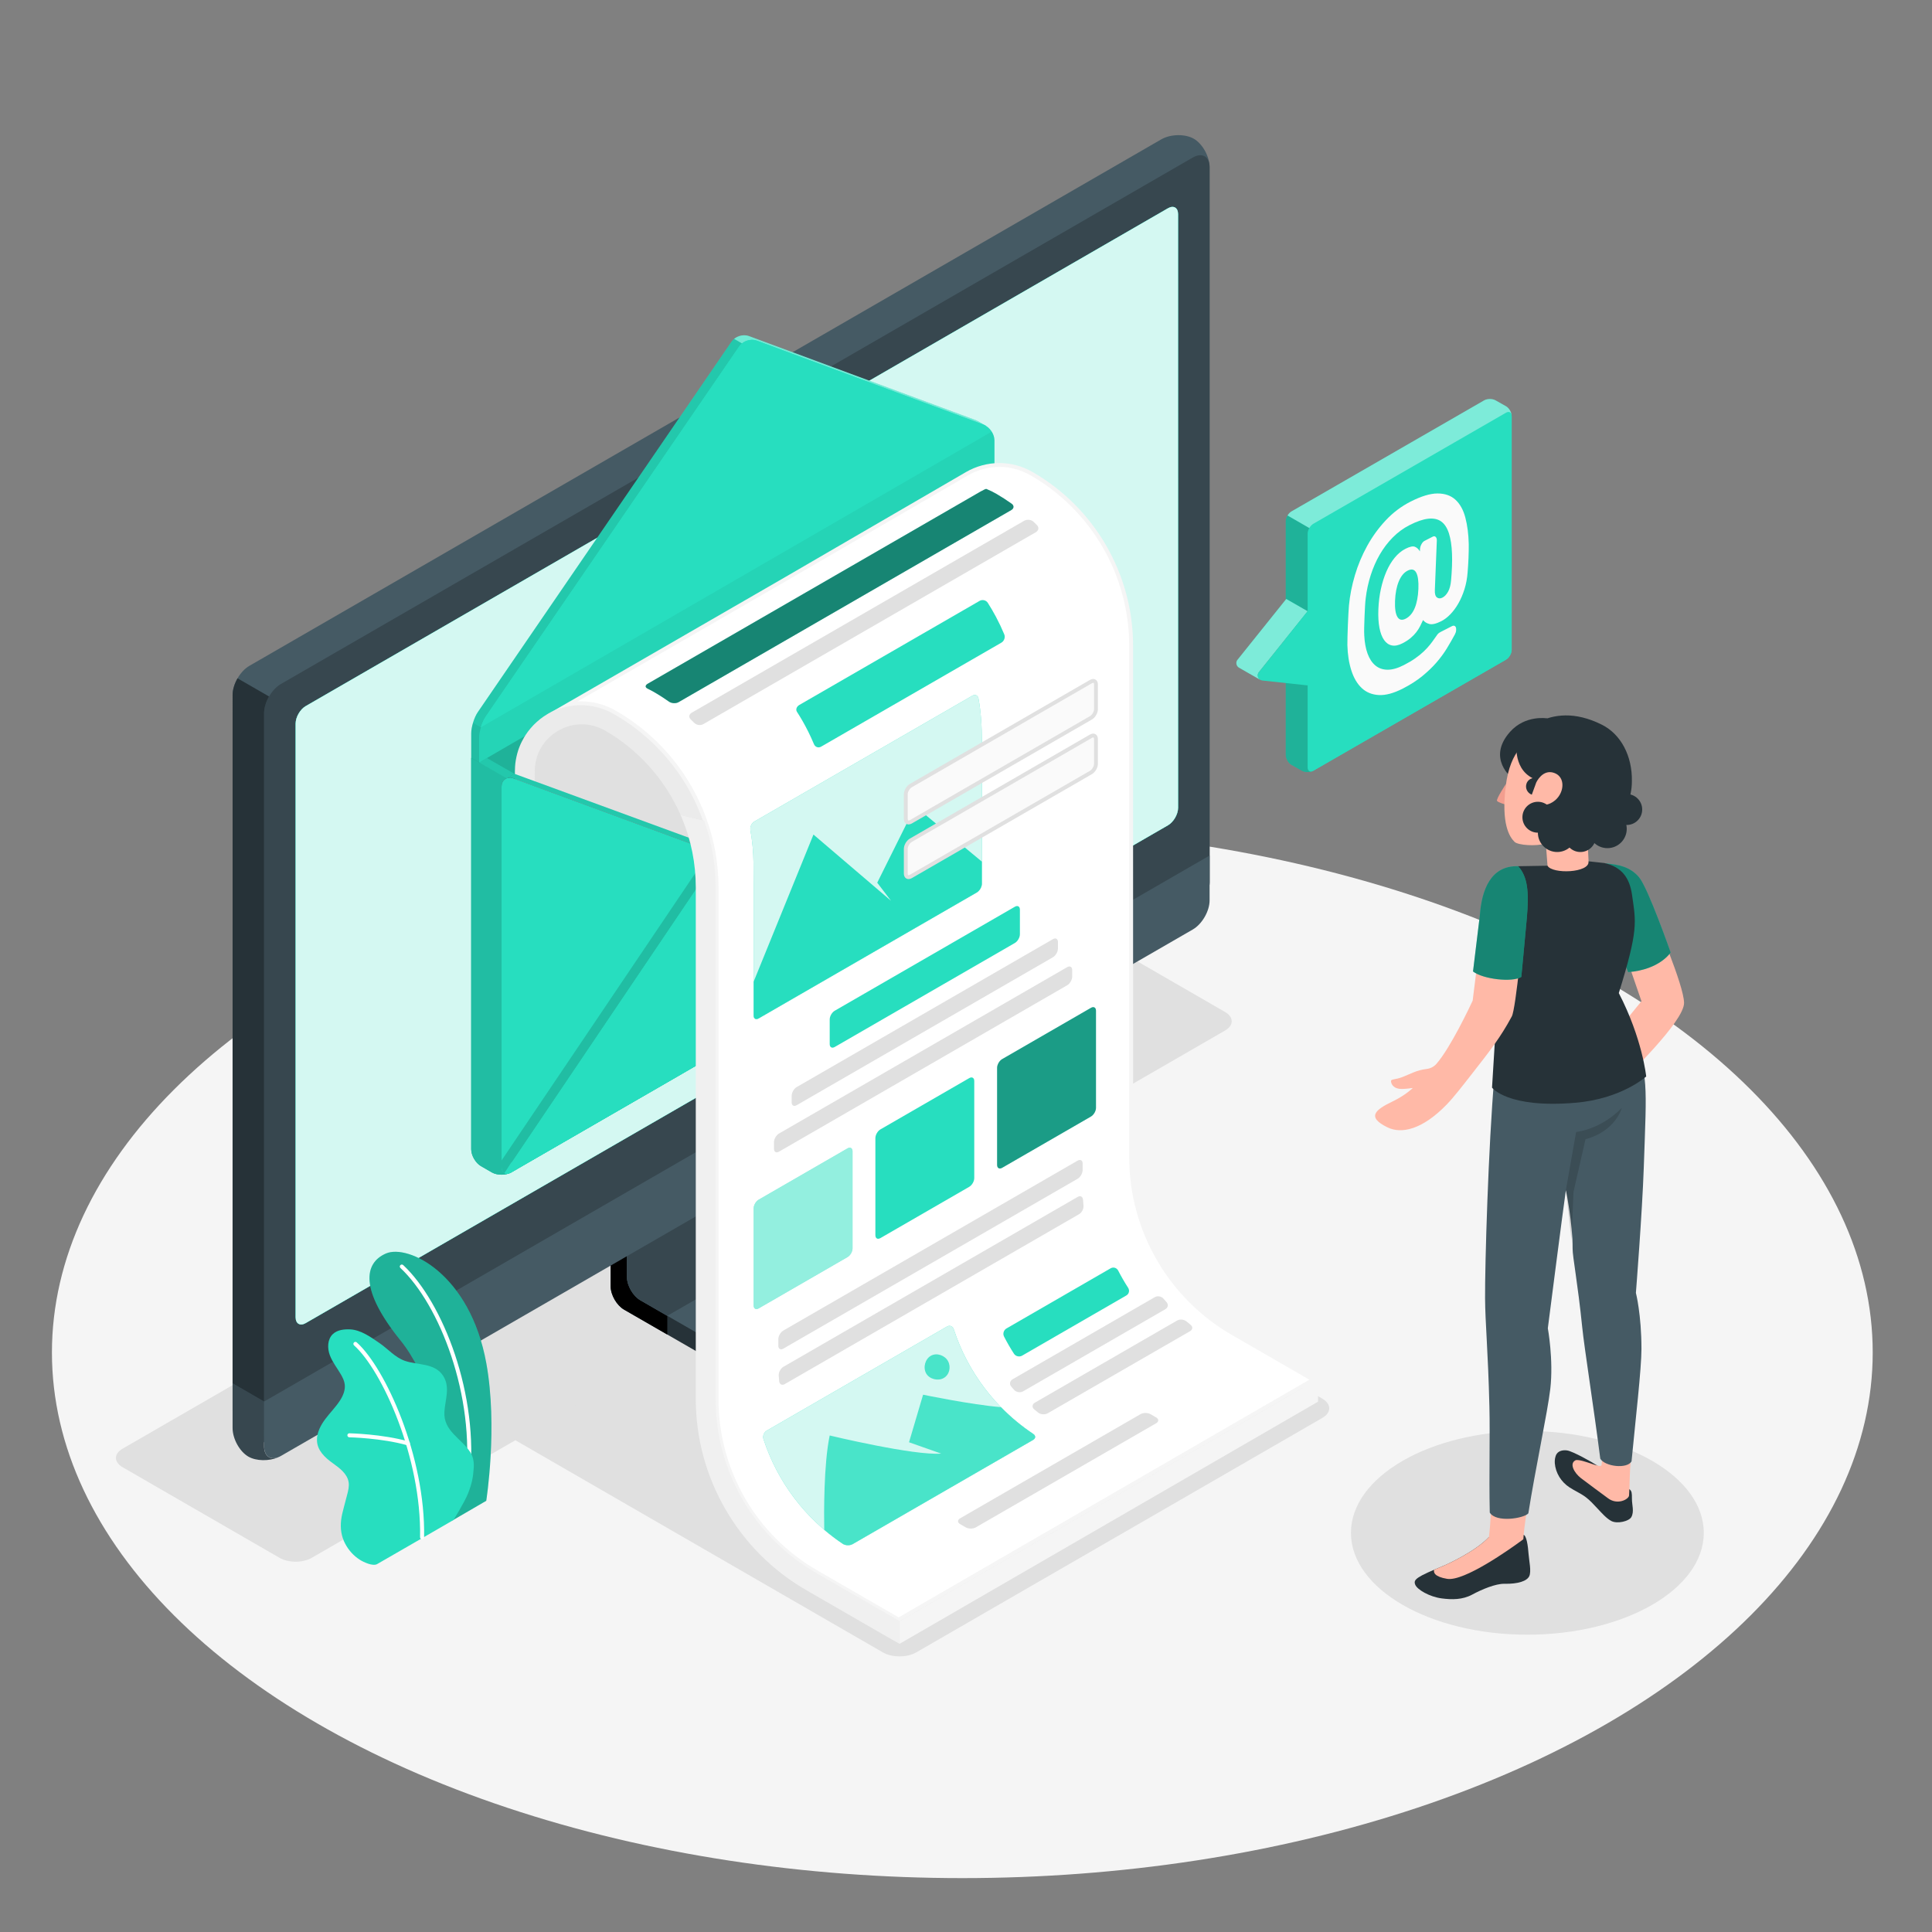 <?xml version="1.0" encoding="utf-8"?>
<!-- Generator: Adobe Illustrator 27.5.0, SVG Export Plug-In . SVG Version: 6.00 Build 0)  -->
<svg version="1.1" xmlns="http://www.w3.org/2000/svg" xmlns:xlink="http://www.w3.org/1999/xlink" x="0px" y="0px"
	 viewBox="0 0 500 500" style="enable-background:new 0 0 500 500;" xml:space="preserve">
<rect x="0" y="0" width="500" height="500" fill="#808080" stroke="none"/>
<g id="Floor">
	<ellipse id="Floor_4_" style="fill:#F5F5F5;" cx="249.048" cy="350.024" rx="235.608" ry="136.029"/>
</g>
<g id="Shadows">
	<path id="Shadow" style="fill:#E0E0E0;" d="M228.471,427.631l-96.954-55.975c-2.391-1.381-2.391-3.619,0-5l105.078-60.667
		c2.391-1.381,6.269-1.381,8.66,0l96.953,55.976c2.391,1.381,2.391,3.619,0,5l-105.077,60.666
		C234.739,429.012,230.862,429.012,228.471,427.631z"/>
	<ellipse id="Shadow_43_" style="fill:#E0E0E0;" cx="395.282" cy="396.699" rx="45.654" ry="26.358"/>
	<path id="Shadow_4_" style="fill:#E0E0E0;" d="M72.361,403.174l-40.64-23.464c-2.291-1.323-2.291-3.468,0-4.79l236.389-136.479
		c2.291-1.323,6.006-1.323,8.298,0l40.642,23.463c2.291,1.323,2.291,3.468,0,4.79L80.658,403.174
		C78.367,404.497,74.652,404.497,72.361,403.174z"/>
</g>
<g id="Device">
	<g id="Device_1_">
		<g id="XMLID_1341_">
			<g id="XMLID_1346_">
				<path id="XMLID_1347_" style="fill:#263238;" d="M218.442,356.707l34.937-20.201c3.601-2.079,5.401-4.804,5.402-7.529
					c0-2.726,0.015-4.86,0.015-4.86l-36.249-20.44c-1.921-1.109-3.478-3.806-3.478-6.024v-37.269l-61.023,35.262l-0.002,37.268
					c0,2.218,1.557,4.915,3.478,6.024l30.836,17.768C199.561,360.866,211.239,360.865,218.442,356.707z"/>
			</g>
			<path id="XMLID_1345_" d="M172.697,340.543v4.839l-11.184-6.445c-1.908-1.104-3.474-3.795-3.474-6.024v-37.264l11.626-6.707
				c0.241,2.952,0.502,6.004,0.743,8.976l-8.152,4.719v27.847c0,2.229,1.546,4.919,3.474,6.024L172.697,340.543z"/>
			<path id="XMLID_1344_" style="fill:#455A64;" d="M162.254,330.491c0,2.218,1.557,4.915,3.478,6.024l26.622,15.335
				c7.203,4.159,18.882,4.16,26.085,0.003l34.955-20.199c7.204-4.157,7.205-10.898,0.002-15.057l-26.639-15.345
				c-1.921-1.109-3.478-3.806-3.478-6.024l0-27.851l-61.024,35.262V330.491z"/>
			<path id="XMLID_1343_" style="fill:#37474F;" d="M233.84,305.346v-0.005l-7.084-4.09c-1.921-1.109-3.478-3.806-3.478-6.024
				l0-27.851l-61.025,35.262v27.852c0,2.218,1.557,4.915,3.478,6.024l6.961,4.019L233.84,305.346z"/>
			<path id="XMLID_1342_" style="fill:#37474F;" d="M258.789,324.121c0,0,0,2.128,0,4.859s-1.807,5.441-5.401,7.53l-34.943,20.19
				c-3.454,2.008-7.931,3.012-12.449,3.092v-4.839c4.518-0.06,8.995-1.104,12.449-3.092l34.943-20.21
				C256.982,329.582,258.789,326.852,258.789,324.121z"/>
		</g>
		<path id="XMLID_1340_" style="fill:#455A64;" d="M64.272,372.326c2.252,1.3,6.025,1.23,8.426-0.156
			c30.001-17.321,206-118.932,235.997-136.25c2.401-1.386,4.346-4.757,4.346-7.529V43.283c0-2.772-1.826-6.074-4.078-7.374
			c-2.252-1.3-6.024-1.23-8.425,0.156L64.545,172.315c-2.401,1.386-4.347,4.757-4.347,7.53l-0.003,185.107
			C60.195,367.724,62.02,371.026,64.272,372.326z"/>
		<path id="XMLID_1339_" style="fill:#37474F;" d="M72.699,372.165l235.996-136.249c2.401-1.386,4.347-4.757,4.347-7.53V43.278
			c0-2.772-1.946-3.896-4.347-2.51L72.702,177.018c-2.401,1.386-4.347,4.757-4.347,7.53l-0.003,185.107
			C68.352,372.427,70.298,373.551,72.699,372.165z"/>
		<path id="XMLID_1337_" style="fill:#37474F;" d="M72.059,377.127c-2.409,1.064-5.742,1.024-7.791-0.161
			c-2.249-1.305-4.076-4.598-4.076-7.389V358l8.152,4.719v11.577C68.345,376.826,69.951,377.971,72.059,377.127z"/>
		<path id="XMLID_1336_" style="fill:#455A64;" d="M68.345,362.719l0.007,11.57c0,2.772,1.946,3.896,4.347,2.51L308.695,240.55
			c2.401-1.386,4.347-4.757,4.347-7.53v-11.608L68.345,362.719z"/>
		<path id="XMLID_1334_" style="fill:#27DEBF;" d="M76.506,340.91l0.002-153.655c0-1.664,1.168-3.686,2.608-4.518L302.272,53.898
			c1.441-0.832,2.609-0.157,2.609,1.506l0.007,153.659c0,1.663-1.168,3.686-2.608,4.518L79.115,342.416
			C77.674,343.248,76.506,342.574,76.506,340.91z"/>
		<path id="XMLID_1333_" style="fill:#27DEBF;" d="M76.506,340.91l0.002-153.655c0-1.664,1.168-3.686,2.608-4.518L302.272,53.898
			c1.441-0.832,2.609-0.157,2.609,1.506l0.007,153.659c0,1.663-1.168,3.686-2.608,4.518L79.115,342.416
			C77.674,343.248,76.506,342.574,76.506,340.91z"/>
		<path id="XMLID_980_" style="opacity:0.8;fill:#FFFFFF;" d="M76.506,340.91l0.002-153.655c0-1.664,1.168-3.686,2.608-4.518
			L302.272,53.898c1.441-0.832,2.609-0.157,2.609,1.506l0.007,153.659c0,1.663-1.168,3.686-2.608,4.518L79.115,342.416
			C77.674,343.248,76.506,342.574,76.506,340.91z"/>
		<path id="XMLID_1332_" style="fill:#27DEBF;" d="M190.694,296.39c-1.986,1.147-3.596,3.935-3.596,6.228
			c0,2.293,1.61,3.222,3.596,2.076c1.986-1.147,3.596-3.935,3.596-6.228C194.29,296.172,192.68,295.243,190.694,296.39z"/>
		<path id="XMLID_1331_" style="fill:#263238;" d="M69.63,180.247c-0.783,1.365-1.265,2.911-1.285,4.297v178.175L60.193,358
			l0.005-178.155c0-1.385,0.497-2.931,1.28-4.296L69.63,180.247z"/>
	</g>
</g>
<g id="Newsletter_1_">
	<g id="Newsletter">
		<g id="Envelope">
			<g id="XMLID_995_">
				<path id="XMLID_1022_" style="fill:#27DEBF;" d="M121.952,196.147l133.381-77.008l5.337,3.081
					c1.38,0.797,2.509,2.752,2.509,4.346v98.393c0,1.593-1.129,3.549-2.509,4.346l-128.363,74.11c-1.38,0.797-3.638,0.797-5.018,0
					l-2.828-1.633c-1.38-0.797-2.509-2.752-2.509-4.346L121.952,196.147z"/>
				<path id="XMLID_1021_" style="opacity:0.2;" d="M121.952,196.147l133.381-77.008l5.337,3.081
					c1.38,0.797,2.509,2.752,2.509,4.346v98.393c0,1.593-1.129,3.549-2.509,4.346l-128.363,74.11c-1.38,0.797-3.638,0.797-5.018,0
					l-2.828-1.633c-1.38-0.797-2.509-2.752-2.509-4.346L121.952,196.147z"/>
				<path id="XMLID_1020_" style="fill:#27DEBF;" d="M254.597,110.489l0.546-0.297l-2.073-1.204v0.002
					c-0.178-0.104-0.362-0.193-0.55-0.263l-58.701-21.752c-1.554-0.576-3.572,0.066-4.508,1.433l-65.665,95.894
					c-0.936,1.367-1.695,3.818-1.695,5.475c0,2.741,0,6.369,0,6.369l2.035,1.182l131.346-78.189v-6.37
					C255.333,111.994,255.05,111.189,254.597,110.489z"/>
				<path id="XMLID_1019_" style="opacity:0.1;" d="M192.03,88.873c-0.26,0.2-0.49,0.45-0.68,0.72l-65.67,95.89
					c-0.48,0.71-0.92,1.71-1.22,2.74l-2.04-1.18c0.15-0.5,0.33-0.99,0.53-1.45c0.01-0.02,0.01-0.03,0.02-0.04
					c0.09-0.2,0.18-0.39,0.28-0.58c0.02-0.03,0.03-0.06,0.05-0.09c0.11-0.21,0.23-0.41,0.35-0.58l65.66-95.89
					c0.1-0.15,0.21-0.27,0.33-0.4c0.11-0.11,0.23-0.22,0.35-0.32L192.03,88.873z"/>
				<path id="XMLID_1018_" style="opacity:0.35;fill:#FFFFFF;" d="M255.12,110.183c-0.18-0.11-0.37-0.2-0.56-0.27l-58.71-21.76
					c-1.24-0.46-2.78-0.14-3.82,0.72l-2.04-1.18c1.05-0.85,2.58-1.18,3.83-0.72l58.7,21.75c0.19,0.07,0.37,0.16,0.55,0.27
					L255.12,110.183z"/>
				<g id="XMLID_999_">
					<path id="XMLID_1017_" style="fill:#27DEBF;" d="M123.296,184.879c0.113-0.207,0.23-0.402,0.35-0.577
						C123.526,184.477,123.409,184.672,123.296,184.879z"/>
					<path id="XMLID_1016_" style="fill:#27DEBF;" d="M189.641,88.012c0.111-0.113,0.228-0.219,0.352-0.319
						C189.869,87.794,189.749,87.897,189.641,88.012z"/>
					<path id="XMLID_1015_" style="fill:#27DEBF;" d="M122.416,187.045c0.15-0.502,0.332-0.997,0.534-1.455
						C122.747,186.049,122.567,186.542,122.416,187.045z"/>
					<path id="XMLID_1014_" style="fill:#27DEBF;" d="M122.967,185.549c0.09-0.201,0.185-0.391,0.282-0.574
						C123.151,185.158,123.057,185.348,122.967,185.549z"/>
					<path id="XMLID_1013_" style="opacity:0.2;" d="M122.95,185.59c0.006-0.013,0.011-0.028,0.017-0.041
						C122.961,185.563,122.956,185.577,122.95,185.59z"/>
					<polygon id="XMLID_1012_" style="opacity:0.2;" points="122.416,187.046 122.416,187.046 122.416,187.045 					"/>
					<polygon id="XMLID_1010_" style="opacity:0.2;" points="189.993,87.693 189.993,87.693 189.993,87.693 					"/>
					<path id="XMLID_1008_" style="opacity:0.2;" d="M123.248,184.975c0.016-0.031,0.031-0.066,0.048-0.096
						C123.28,184.91,123.265,184.944,123.248,184.975z"/>
					<path id="XMLID_1007_" style="opacity:0.2;" d="M189.311,88.408c0.097-0.141,0.212-0.27,0.33-0.395
						C189.52,88.136,189.408,88.266,189.311,88.408z"/>
				</g>
				<path id="XMLID_998_" style="fill:#27DEBF;" d="M191.346,89.59l-65.664,95.894c-0.936,1.367-1.695,3.818-1.695,5.475
					c0,2.741,0,6.368,0,6.368l133.383-77.013l-0.001-6.363c0-1.657-1.26-3.467-2.813-4.042l-58.701-21.752
					C194.3,87.581,192.282,88.223,191.346,89.59z"/>
				<path id="XMLID_1500_" style="opacity:0.05;" d="M257.368,113.951c0-0.762-0.274-1.55-0.713-2.242L124.46,188.223
					c0,0-0.007,0.012-0.013,0.021c-0.283,0.95-0.46,1.923-0.46,2.715c0,2.741,0,6.368,0,6.368l133.383-77.013L257.368,113.951z"/>
			</g>
			<g id="XMLID_14549_">
				<path id="XMLID_1046_" style="fill:#E0E0E0;" d="M181.107,209.46c2.66,6.29,4.09,13.12,4.09,20.18v3.89l-49.82,25.95v0.01h-0.01
					v-12.06l0.01-47.78c0-1.17,0.13-2.32,0.39-3.43c0,0,0,0,0-0.01c0.1-0.44,0.23-0.87,0.36-1.3c0.07-0.21,0.15-0.43,0.22-0.64
					c0.23-0.63,0.52-1.25,0.84-1.84c0.53-0.99,1.18-1.92,1.92-2.76c0.21-0.25,0.44-0.49,0.67-0.72c0.24-0.23,0.48-0.46,0.73-0.68
					c0.75-0.67,1.57-1.25,2.46-1.77c4.75-2.75,10.43-2.75,15.19,0c0,0,0.88-0.36,2.5-0.98c7.37,4.58,13.36,10.86,17.58,18.15
					C179.307,205.54,180.268,207.47,181.107,209.46z"/>
				<polygon id="XMLID_1050_" style="fill:#F5F5F5;" points="341.107,362.754 232.808,425.419 232.808,419.537 341.097,356.872 				
					"/>
				<path id="XMLID_984_" style="fill:#EBEBEB;" d="M181.107,209.46c-0.84-1.99-1.8-3.92-2.87-5.79c-0.79-1.37-1.64-2.7-2.56-3.99
					c-0.25-0.36-0.51-0.72-0.78-1.07c-0.24-0.33-0.48-0.65-0.73-0.96c-0.21-0.27-0.42-0.54-0.64-0.8c-0.07-0.09-0.14-0.18-0.21-0.26
					c-0.27-0.32-0.54-0.64-0.82-0.96c-0.12-0.15-0.24-0.29-0.38-0.43c-0.21-0.25-0.44-0.5-0.66-0.74c-0.5-0.55-1.02-1.09-1.55-1.6
					c-0.3-0.31-0.6-0.61-0.91-0.89c-0.09-0.1-0.18-0.18-0.27-0.26c-0.28-0.26-0.56-0.52-0.84-0.77c-0.33-0.3-0.66-0.59-1-0.87
					c-0.28-0.24-0.55-0.47-0.84-0.7c-0.13-0.12-0.27-0.23-0.42-0.34c-0.32-0.26-0.65-0.51-0.98-0.76c-0.42-0.33-0.85-0.64-1.29-0.95
					c-0.44-0.32-0.89-0.63-1.34-0.92c-0.45-0.3-0.9-0.59-1.36-0.88c-0.09-0.06-0.17-0.11-0.26-0.16c-0.39-0.24-0.78-0.47-1.17-0.7
					c-0.35-0.2-0.71-0.39-1.06-0.56c-0.62-0.3-1.24-0.56-1.87-0.79c-0.7-0.25-1.42-0.45-2.12-0.61c-0.24-0.05-0.47-0.1-0.71-0.14
					c-0.96-0.16-1.91-0.24-2.86-0.24c-0.26,0-0.51,0.01-0.77,0.02c-0.38,0.01-0.76,0.04-1.13,0.09c-0.21,0.02-0.42,0.05-0.63,0.08
					c-0.13,0.01-0.27,0.03-0.41,0.06c-0.16,0.02-0.31,0.05-0.47,0.09c-0.02,0-0.04,0-0.06,0.01c-0.23,0.05-0.47,0.11-0.7,0.16
					c-0.18,0.04-0.35,0.09-0.53,0.15c-0.09,0.02-0.18,0.05-0.27,0.08c-0.19,0.05-0.38,0.11-0.57,0.18c-0.51,0.16-1.01,0.36-1.5,0.58
					c-0.3,0.13-0.6,0.28-0.9,0.43c-0.09,0.04-0.18,0.08-0.26,0.14c-0.16,0.08-0.33,0.17-0.49,0.27c-0.16,0.09-0.31,0.2-0.47,0.29
					c-0.57,0.34-1.13,0.74-1.66,1.15c-0.02,0.04-0.06,0.05-0.08,0.07c-0.27,0.22-0.54,0.44-0.81,0.69c0,0,0,0-0.01,0.01
					c-0.19,0.17-0.38,0.35-0.56,0.53c-0.11,0.1-0.21,0.21-0.31,0.31c-0.49,0.51-0.96,1.07-1.39,1.64c-0.18,0.24-0.35,0.48-0.51,0.73
					c-0.2,0.29-0.38,0.58-0.56,0.89c0,0.01-0.01,0.02-0.01,0.04c-0.18,0.29-0.34,0.59-0.49,0.9c-0.21,0.41-0.4,0.82-0.57,1.26
					c-0.08,0.2-0.17,0.41-0.24,0.63c-0.04,0.09-0.07,0.19-0.1,0.28c-0.11,0.32-0.2,0.64-0.29,0.97c-0.09,0.31-0.17,0.64-0.23,0.96
					c0,0.01-0.01,0.03,0,0.04c-0.05,0.21-0.1,0.43-0.13,0.66c-0.02,0.08-0.03,0.17-0.04,0.25c-0.03,0.22-0.07,0.43-0.09,0.64
					c-0.03,0.28-0.06,0.57-0.07,0.86c-0.03,0.4-0.04,0.79-0.04,1.2l-0.02,47.77h5.14l0.01-47.77c0-4.41,2.27-8.36,6.09-10.56
					c3.81-2.2,8.36-2.2,12.18,0.01c8.593,4.953,15.49,12.681,19.486,21.82l6.097,1.451
					C181.892,211.396,181.514,210.422,181.107,209.46z"/>
			</g>
			<g id="XMLID_738_">
				<path id="XMLID_979_" style="fill:#27DEBF;" d="M259.795,226.27c-0.04,0.07-0.079,0.13-0.139,0.2l-55.583-17.624
					c-4.365-1.939-9.476-0.36-12.011,3.697l-59.421,88.316l-2.197,1.269l-0.02,0.01c-0.666,0.37-1.263,0.42-1.7,0.19l61.111-91.035
					c2.536-4.057,7.656-5.636,12.021-3.707L259.795,226.27z"/>
				<path id="XMLID_975_" style="opacity:0.4;fill:#FFFFFF;" d="M186.59,221.211l0.14-0.12l-54.09,79.771l-2.2,1.27l-0.02,0.01
					c-0.66,0.37-1.26,0.41-1.7,0.19l55.73-82.401L186.59,221.211z"/>
				<path id="XMLID_974_" style="opacity:0.4;fill:#FFFFFF;" d="M259.8,226.273c-0.04,0.07-0.08,0.13-0.14,0.2l-55.59-17.631
					c-4.36-1.94-9.47-0.36-12.01,3.7l-2.2-1.28c2.54-4.04,7.64-5.6,12-3.68L259.8,226.273z"/>
				<path id="XMLID_971_" style="fill:#27DEBF;" d="M263.133,125.937h-0.01c-0.12-0.72-0.5-0.92-0.99-0.58
					c-0.19,0.13-0.41,0.35-0.64,0.66l-0.28,0.39l-54.85,83.389l-8.19,11.41c-0.92,1.3-2.94,2.05-4.51,1.69l-7.07-1.68l-53.97-19.869
					c-0.39-0.09-0.76-0.1-1.1-0.04c-0.14,0.03-0.28,0.07-0.41,0.13l2.034-1.176l51.743,18.963l6.813,2.431
					c1.56,0.37,3.58-0.38,4.51-1.69l8.19-11.4l55.12-83.779c0.18-0.25,0.4-0.43,0.62-0.57l-4.77-2.75l2-1.15l3.3,1.9
					C261.873,122.917,262.883,124.487,263.133,125.937z"/>
				<path id="XMLID_970_" style="opacity:0.4;fill:#FFFFFF;" d="M206.36,209.792l-8.19,11.41c-0.92,1.3-2.94,2.05-4.51,1.69
					l-7.07-1.68l0.14-0.12l0.34-0.54l4.63,1.1c1.56,0.37,3.58-0.38,4.51-1.69l8.11-11.28L206.36,209.792z"/>
				<path id="XMLID_936_" style="opacity:0.1;" d="M260.67,122.213l-3.3-1.9l-2,1.15l4.77,2.75c0.004,0.003,0.008,0.006,0.012,0.009
					l-0.008-0.005c-0.24,0.151-0.451,0.336-0.62,0.57L204.4,208.561l-0.08,0.11v0.01l2.04,1.11l54.85-83.389l0.28-0.39
					c0.23-0.31,0.45-0.53,0.64-0.66c0.49-0.34,0.87-0.14,0.99,0.58h0.01C262.88,124.483,261.87,122.913,260.67,122.213z"/>
				<path id="XMLID_935_" style="fill:#27DEBF;" d="M133.719,202.943l-11.768-6.797l0.001,101.29c0,1.594,1.129,3.549,2.509,4.346
					l2.828,1.633c1.38,0.797,3.639,0.797,5.018,0l1.412-0.815V202.943z"/>
				<path id="XMLID_934_" style="opacity:0.15;" d="M133.719,202.943l-11.768-6.797l0.001,101.29c0,1.594,1.129,3.549,2.509,4.346
					l2.828,1.633c1.38,0.797,3.639,0.797,5.018,0l1.412-0.815V202.943z"/>
				<path id="XMLID_931_" style="fill:#455A64;" d="M261.213,126.407v97.32c0,0.82-0.29,1.74-0.78,2.54
					c-0.39,0.66-0.9,1.25-1.47,1.64l-0.09,0.06c-0.06,0.04-0.11,0.08-0.17,0.11l-128.36,74.1l-0.02,0.01
					c-0.17,0.1-0.33,0.18-0.49,0.23c-0.02-0.14-0.03-0.29-0.03-0.45v-98.4c0-1.59,1.25-2.59,2.82-2.22l53.97,19.869l7.07,1.68
					c1.57,0.36,3.59-0.39,4.51-1.69l8.19-11.41L261.213,126.407z"/>
				<path id="XMLID_915_" style="fill:#27DEBF;" d="M263.183,126.567v98.39c0,0.83-0.3,1.74-0.78,2.54c-0.4,0.66-0.9,1.25-1.47,1.65
					l-0.1,0.05c-0.06,0.04-0.1,0.08-0.16,0.11l-128.36,74.1l-0.02,0.01c-0.67,0.38-1.27,0.43-1.71,0.2c-0.39-0.2-0.66-0.61-0.75-1.2
					c-0.02-0.14-0.03-0.29-0.03-0.45v-98.4c0-1.59,1.25-2.59,2.82-2.22l53.97,19.869l7.07,1.68c1.57,0.36,3.59-0.39,4.51-1.69
					l8.19-11.41l54.85-83.389l0.28-0.39C262.423,124.727,263.183,124.967,263.183,126.567z"/>
				<path id="XMLID_875_" style="fill:#27DEBF;" d="M260.672,229.308c0.058-0.029,0.106-0.068,0.165-0.106l0.096-0.058
					c0.57-0.396,1.072-0.985,1.468-1.642c0.475-0.788,0.769-1.688,0.779-2.498l-56.812-15.206l38.045,28.898L260.672,229.308z"/>
				<path id="XMLID_874_" style="opacity:0.2;" d="M260.672,229.308c0.058-0.029,0.106-0.068,0.165-0.106l0.096-0.058
					c0.57-0.396,1.072-0.985,1.468-1.642c0.475-0.788,0.769-1.688,0.779-2.498l-56.812-15.206l38.045,28.898L260.672,229.308z"/>
				<path id="XMLID_867_" style="fill:#27DEBF;" d="M129.801,301.963c0,0.831,0.299,1.4,0.782,1.651
					c0.444,0.232,1.043,0.184,1.71-0.193l0.019-0.01l44.193-25.513l10.092-56.685l-56.797,79.116V301.963z"/>
				<path id="XMLID_861_" style="opacity:0.15;" d="M192.04,212.531l-61.46,91.081c-0.48-0.25-0.78-0.82-0.78-1.65v-1.63
					l60.04-89.041c0-0.01,0.01-0.02,0.02-0.03L192.04,212.531z"/>
				<path id="XMLID_833_" style="fill:#27DEBF;" d="M262.4,227.502c-0.395,0.657-0.898,1.246-1.468,1.642l-0.096,0.058
					l-128.525,74.21l-0.019,0.01c-0.666,0.377-1.265,0.425-1.71,0.193l61.466-91.098c2.548-4.067,7.695-5.646,12.085-3.708
					L262.4,227.502z"/>
				<path id="XMLID_765_" style="fill:#27DEBF;" d="M262.4,227.503c-0.39,0.66-0.9,1.25-1.47,1.64l-0.09,0.06l-128.53,74.21
					l-0.02,0.01c-0.66,0.37-1.26,0.42-1.71,0.19l1.71-2.72l126.31-72.94l0.1-0.06c0.51-0.36,0.97-0.87,1.33-1.44L262.4,227.503z"/>
				<path id="XMLID_764_" style="opacity:0.15;" d="M122.42,187.043l2.04,1.18c-0.29,0.96-0.47,1.94-0.47,2.74c0,2.74,0,6.36,0,6.36
					l-2.04-1.18c0,0,0-3.63,0-6.37C121.95,188.983,122.13,188.003,122.42,187.043z"/>
				<polygon id="XMLID_763_" style="fill:#27DEBF;" points="133.147,200.261 131.113,201.437 129.053,200.247 123.983,197.327 
					125.953,196.157 				"/>
				<path id="XMLID_761_" style="opacity:0.1;" d="M133.238,200.299l-7.284-4.142l-1.97,1.17l5.07,2.92l2.06,1.19l0.021-0.012
					c0.123-0.054,0.254-0.094,0.385-0.122c0.34-0.06,0.71-0.05,1.1,0.04l4.101,1.513l47.112,17.344l0.737-1.093L133.238,200.299z"/>
			</g>
		</g>
		<g id="XMLID_1102_">
			<g id="XMLID_1045_">
				<path style="fill:#FFFFFF;" d="M211.175,406.796c-15.865-9.153-25.72-26.219-25.72-44.539v-132.43
					c0-7.035-1.386-13.888-4.121-20.368c-0.84-1.99-1.818-3.959-2.904-5.852c-4.604-7.963-11.242-14.597-19.195-19.185
					c-2.772-1.604-5.76-2.417-8.881-2.417c-1.08,0-2.163,0.102-3.231,0.302l8.447-4.873l47.582-27.473l46.95-27.275l0.15-0.092
					c2.559-1.476,5.464-2.26,8.39-2.26c2.941,0,5.762,0.767,8.383,2.278c7.805,4.502,14.315,11.014,18.829,18.829
					c4.509,7.808,6.892,16.701,6.892,25.72v132.42c0,18.671,10.047,36.073,26.221,45.415l20.895,12.068l-107.29,62.087
					L211.175,406.796z"/>
				<path style="fill:#F5F5F5;" d="M258.64,119.835v1c2.852,0,5.588,0.744,8.133,2.212c7.728,4.459,14.176,10.906,18.646,18.645
					c4.465,7.731,6.825,16.539,6.825,25.47v132.419c0,18.85,10.143,36.418,26.47,45.848l20.146,11.635l-106.291,61.509
					l-21.144-12.211c-15.711-9.064-25.47-25.964-25.47-44.105v-132.43c0-7.103-1.4-14.021-4.16-20.562
					c-0.848-2.008-1.834-3.995-2.933-5.909c-4.648-8.038-11.349-14.734-19.376-19.366c-2.849-1.649-5.922-2.485-9.132-2.485
					c-0.293,0-0.586,0.007-0.878,0.022l6.344-3.659l47.585-27.474l46.97-27.287l0.115-0.071c2.495-1.44,5.314-2.201,8.153-2.201
					V119.835 M258.64,119.835c-3.07,0-6.052,0.834-8.652,2.335l-0.139,0.085l-46.949,27.274l-47.582,27.473l-12.895,7.438
					c2.426-1.247,5.142-1.935,7.929-1.935c2.882,0,5.841,0.736,8.631,2.35c8.035,4.636,14.525,11.243,19.012,19.001
					c1.076,1.876,2.035,3.805,2.877,5.797c2.654,6.288,4.082,13.118,4.082,20.173v132.43c0,18.553,9.9,35.7,25.97,44.971
					l21.644,12.5l108.289-62.665l-21.644-12.5c-16.07-9.282-25.97-26.429-25.97-44.982V167.162c0-9.271-2.472-18.202-6.959-25.97
					c-4.486-7.769-10.976-14.376-19.012-19.012C264.481,120.57,261.522,119.835,258.64,119.835L258.64,119.835z"/>
			</g>
			<path id="XMLID_983_" style="fill:#F0F0F0;" d="M232.807,419.54l-21.64-12.5c-16.07-9.27-25.97-26.42-25.97-44.97V229.64
				c0-5.981-1.026-11.797-2.957-17.259l-6.097-1.451c0.11,0.252,0.218,0.506,0.324,0.76c2.39,5.74,3.6,11.77,3.6,17.95v132.43
				c0,20.31,10.93,39.25,28.53,49.42l21.68,12.51l2.531,1.419L232.807,419.54z"/>
			<g id="XMLID_1101_">
				<path id="XMLID_667_" style="fill:#27DEBF;" d="M212.511,193.231l46.65-26.913c0.718-0.414,1.061-1.378,0.743-2.143
					c-0.639-1.535-1.349-3.037-2.129-4.503c-0.664-1.247-1.375-2.47-2.135-3.661c-0.445-0.699-1.406-0.917-2.123-0.503
					l-46.652,26.933c-0.717,0.414-0.986,1.206-0.615,1.778c0.224,0.345,0.444,0.693,0.659,1.043c1.093,1.786,2.078,3.628,2.952,5.53
					c0.274,0.59,0.539,1.191,0.792,1.797C210.972,193.352,211.794,193.645,212.511,193.231z"/>
				<path id="XMLID_669_" style="fill:#E0E0E0;" d="M182.017,187.405l86.085-49.687c0.717-0.414,0.84-1.24,0.253-1.825
					c-0.29-0.29-0.584-0.576-0.882-0.859c-0.6-0.571-1.683-0.682-2.4-0.268l-86.087,49.698c-0.717,0.414-0.797,1.196-0.195,1.766
					c0.296,0.281,0.589,0.565,0.878,0.852C180.257,187.666,181.3,187.819,182.017,187.405z"/>
				<g id="XMLID_267_">
					<path id="XMLID_698_" style="fill:#27DEBF;" d="M173.121,181.574c-0.547-0.388-1.103-0.766-1.667-1.133
						c-0.852-0.555-1.723-1.082-2.612-1.581c-0.406-0.229-0.816-0.439-1.229-0.631c-0.692-0.322-0.693-0.869,0.024-1.284
						l86.125-49.727c0.717-0.414,1.379-0.72,1.478-0.681c0.06,0.024,0.119,0.047,0.179,0.072c0.84,0.341,1.67,0.749,2.486,1.226
						c1.348,0.788,2.652,1.633,3.91,2.529c0.675,0.481,0.627,1.224-0.09,1.638l-86.095,49.708
						C174.914,182.123,173.797,182.053,173.121,181.574z"/>
					<path id="XMLID_268_" style="opacity:0.4;" d="M173.121,181.574c-0.547-0.388-1.103-0.766-1.667-1.133
						c-0.852-0.555-1.723-1.082-2.612-1.581c-0.406-0.229-0.816-0.439-1.229-0.631c-0.692-0.322-0.693-0.869,0.024-1.284
						l86.125-49.727c0.717-0.414,1.379-0.72,1.478-0.681c0.06,0.024,0.119,0.047,0.179,0.072c0.84,0.341,1.67,0.749,2.486,1.226
						c1.348,0.788,2.652,1.633,3.91,2.529c0.675,0.481,0.627,1.224-0.09,1.638l-86.095,49.708
						C174.914,182.123,173.797,182.053,173.121,181.574z"/>
				</g>
				<g id="XMLID_650_">
					<path id="XMLID_739_" style="fill:#27DEBF;" d="M254.105,228.713v-37.01c0-1.197-0.065-4.328-0.192-5.503
						c-0.127-1.834-0.359-3.648-0.681-5.437c-0.146-0.815-0.867-1.136-1.584-0.722l-56.429,32.569
						c-0.717,0.414-1.16,1.408-1.014,2.223c0.503,2.812,0.776,5.683,0.805,8.598c0.018,0.168,0.027,5.198,0.027,5.369v34.015
						c0,0.829,0.582,1.164,1.299,0.75l56.469-32.602C253.523,230.549,254.105,229.542,254.105,228.713z"/>
					<path id="XMLID_270_" style="opacity:0.8;fill:#FFFFFF;" d="M254.105,228.713v-37.01c0-1.197-0.065-4.328-0.192-5.503
						c-0.127-1.834-0.359-3.648-0.681-5.437c-0.146-0.815-0.867-1.136-1.584-0.722l-56.429,32.569
						c-0.717,0.414-1.16,1.408-1.014,2.223c0.503,2.812,0.776,5.683,0.805,8.598c0.018,0.168,0.027,5.198,0.027,5.369v34.015
						c0,0.829,0.582,1.164,1.299,0.75l56.469-32.602C253.523,230.549,254.105,229.542,254.105,228.713z"/>
					<path id="XMLID_271_" style="fill:#27DEBF;" d="M236.861,208.682l-9.833,19.76l3.578,4.691l-20.081-17.147l-15.487,38.078
						v8.751c0,0.829,0.582,1.164,1.299,0.75l56.469-32.602c0.717-0.414,1.299-1.422,1.299-2.25v-5.727L236.861,208.682z"/>
				</g>
				<path id="XMLID_754_" style="fill:#27DEBF;" d="M216.026,261.579l46.624-26.919c0.717-0.414,1.299-0.078,1.299,0.75v6.381
					c0,0.828-0.582,1.836-1.299,2.25l-46.624,26.918c-0.717,0.414-1.299,0.078-1.299-0.75v-6.381
					C214.727,263,215.309,261.993,216.026,261.579z"/>
				<g id="XMLID_1025_">
					<path id="XMLID_759_" style="fill:#E0E0E0;" d="M206.182,281.334l66.313-38.286c0.717-0.414,1.299-0.079,1.299,0.75v1.69
						c0,0.828-0.582,1.836-1.299,2.25l-66.313,38.286c-0.717,0.414-1.299,0.078-1.299-0.75v-1.69
						C204.883,282.755,205.464,281.748,206.182,281.334z"/>
					<path id="XMLID_1023_" style="fill:#E0E0E0;" d="M201.603,293.358l74.581-43.059c0.717-0.414,1.299-0.078,1.299,0.75v1.691
						c0,0.828-0.582,1.836-1.299,2.25l-74.582,43.059c-0.717,0.414-1.299,0.078-1.299-0.75l0-1.691
						C200.303,294.78,200.885,293.773,201.603,293.358z"/>
				</g>
				<g id="XMLID_985_">
					<path id="XMLID_1610_" style="fill:#27DEBF;" d="M196.345,310.477l22.991-13.274c0.717-0.414,1.299-0.078,1.299,0.75v25.131
						c0,0.828-0.582,1.836-1.299,2.25l-22.991,13.274c-0.717,0.414-1.299,0.078-1.299-0.75v-25.131
						C195.046,311.899,195.628,310.891,196.345,310.477z"/>
					<path id="XMLID_272_" style="opacity:0.5;fill:#FFFFFF;" d="M196.345,310.477l22.991-13.274
						c0.717-0.414,1.299-0.078,1.299,0.75v25.131c0,0.828-0.582,1.836-1.299,2.25l-22.991,13.274
						c-0.717,0.414-1.299,0.078-1.299-0.75v-25.131C195.046,311.899,195.628,310.891,196.345,310.477z"/>
				</g>
				<path id="XMLID_1609_" style="fill:#27DEBF;" d="M227.848,292.288l22.99-13.274c0.718-0.414,1.299-0.078,1.299,0.75v25.131
					c0,0.828-0.582,1.836-1.299,2.25l-22.99,13.274c-0.717,0.414-1.299,0.078-1.299-0.75v-25.131
					C226.549,293.71,227.131,292.703,227.848,292.288z"/>
				<g id="XMLID_668_">
					<path id="XMLID_1608_" style="fill:#27DEBF;" d="M259.351,274.099l22.991-13.274c0.717-0.414,1.299-0.078,1.299,0.75v25.131
						c0,0.828-0.582,1.836-1.299,2.25l-22.991,13.274c-0.717,0.414-1.299,0.078-1.299-0.75v-25.131
						C258.052,275.521,258.634,274.514,259.351,274.099z"/>
					<path id="XMLID_273_" style="opacity:0.3;" d="M259.351,274.099l22.991-13.274c0.717-0.414,1.299-0.078,1.299,0.75v25.131
						c0,0.828-0.582,1.836-1.299,2.25l-22.991,13.274c-0.717,0.414-1.299,0.078-1.299-0.75v-25.131
						C258.052,275.521,258.634,274.514,259.351,274.099z"/>
				</g>
				<g id="XMLID_994_">
					<path id="XMLID_1217_" style="fill:#E0E0E0;" d="M278.888,305.063l-76.159,43.962c-0.717,0.414-1.299,0.078-1.299-0.75v-1.682
						c0-0.828,0.582-1.836,1.299-2.25l76.157-43.97c0.717-0.414,1.299-0.078,1.299,0.75l0.001,1.689
						C280.187,303.642,279.606,304.649,278.888,305.063z"/>
					<path id="XMLID_1503_" style="fill:#E0E0E0;" d="M203.106,358.198l76.17-43.975c0.717-0.414,1.215-1.416,1.133-2.24
						c-0.049-0.491-0.091-0.984-0.126-1.478c-0.058-0.826-0.662-1.163-1.379-0.748l-76.144,43.96
						c-0.717,0.414-1.278,1.422-1.226,2.249c0.032,0.498,0.07,0.996,0.115,1.491C201.725,358.281,202.389,358.612,203.106,358.198z"
						/>
				</g>
				<g id="XMLID_986_">
					<path id="XMLID_1506_" style="fill:#27DEBF;" d="M245.08,343.308l-46.64,26.933c-0.717,0.414-1.112,1.396-0.855,2.184
						c3.57,10.969,10.741,20.579,20.532,27.118c0.689,0.46,1.84,0.479,2.558,0.065l46.68-26.949c0.717-0.414,0.729-1.104,0.04-1.563
						c-9.805-6.533-16.988-16.135-20.57-27.105C246.567,343.203,245.797,342.894,245.08,343.308z"/>
					<path id="XMLID_281_" style="opacity:0.8;fill:#FFFFFF;" d="M245.08,343.308l-46.64,26.933
						c-0.717,0.414-1.112,1.396-0.855,2.184c3.57,10.969,10.741,20.579,20.532,27.118c0.689,0.46,1.84,0.479,2.558,0.065
						l46.68-26.949c0.717-0.414,0.729-1.104,0.04-1.563c-9.805-6.533-16.988-16.135-20.57-27.105
						C246.567,343.203,245.797,342.894,245.08,343.308z"/>
					<path id="XMLID_726_" style="opacity:0.8;fill:#27DEBF;" d="M267.394,371.095c-3.045-2.029-5.837-4.355-8.347-6.925
						c-7.779-0.637-20.154-3.223-20.154-3.223l-3.638,12.309l8.326,2.934c-7.071,0.561-28.854-4.69-28.854-4.69
						c-1.564,7.437-1.488,20.199-1.414,24.403c1.523,1.296,3.121,2.516,4.803,3.64c0.689,0.46,1.84,0.479,2.558,0.064l46.68-26.949
						C268.072,372.244,268.083,371.555,267.394,371.095z"/>
					<path id="XMLID_648_" style="opacity:0.8;fill:#27DEBF;" d="M239.685,355.433c0.837,1.499,3.082,2.056,4.565,1.193
						c1.484-0.863,1.905-2.865,1.105-4.353s-2.899-2.269-4.432-1.406C239.391,351.728,238.848,353.934,239.685,355.433z"/>
				</g>
				<path id="XMLID_1544_" style="fill:#27DEBF;" d="M264.534,350.836l26.954-15.564c0.717-0.414,0.916-1.303,0.467-1.999
					c-0.928-1.436-1.785-2.918-2.566-4.438c-0.379-0.737-1.249-1.008-1.966-0.594l-26.95,15.561
					c-0.717,0.414-1.011,1.358-0.633,2.095c0.781,1.521,1.637,3.003,2.564,4.44C262.852,351.033,263.816,351.25,264.534,350.836z"/>
				<g id="XMLID_991_">
					<path id="XMLID_1663_" style="fill:#E0E0E0;" d="M264.784,360.072l36.816-21.254c0.717-0.414,0.834-1.234,0.28-1.85
						c-0.257-0.285-0.51-0.573-0.76-0.864c-0.54-0.628-1.543-0.815-2.26-0.401l-36.808,21.255c-0.717,0.414-0.878,1.273-0.339,1.902
						c0.248,0.289,0.5,0.576,0.755,0.86C263.021,360.337,264.067,360.487,264.784,360.072z"/>
					<path id="XMLID_1914_" style="fill:#E0E0E0;" d="M267.651,364.744c0.336,0.283,0.676,0.562,1.02,0.837
						c0.647,0.517,1.767,0.585,2.484,0.171l36.836-21.247c0.718-0.414,0.762-1.151,0.114-1.667c-0.351-0.28-0.698-0.564-1.041-0.852
						c-0.634-0.533-1.716-0.646-2.433-0.232l-36.815,21.257C267.1,363.426,267.017,364.211,267.651,364.744z"/>
				</g>
				<path id="XMLID_1218_" style="fill:#E0E0E0;" d="M248.475,392.939l46.681-26.951c0.717-0.414,1.881-0.414,2.598,0l1.463,0.845
					c0.717,0.414,0.717,1.086,0,1.5l-46.681,26.951c-0.717,0.414-1.881,0.414-2.598,0l-1.464-0.845
					C247.758,394.025,247.758,393.353,248.475,392.939z"/>
				<g id="XMLID_1030_">
					<g id="XMLID_419_">
						<path style="fill:#FAFAFA;" d="M235.715,203.318l46.624-26.93c0.717-0.414,1.299-0.079,1.299,0.75v6.381
							c0,0.828-0.582,1.836-1.299,2.25l-46.624,26.918c-0.717,0.414-1.299,0.079-1.299-0.75v-6.369
							C234.416,204.74,234.997,203.733,235.715,203.318z"/>
						<path style="fill:#E0E0E0;" d="M235.132,213.364c-0.21,0-0.41-0.05-0.586-0.152c-0.4-0.231-0.63-0.696-0.63-1.274v-6.369
							c0-1.003,0.68-2.181,1.549-2.683l46.624-26.93c0.5-0.288,1.018-0.321,1.419-0.091c0.4,0.231,0.63,0.696,0.63,1.274v6.381
							c0,1.004-0.681,2.182-1.549,2.683l-46.624,26.919C235.685,213.282,235.399,213.364,235.132,213.364z M235.965,203.751
							c-0.559,0.323-1.049,1.172-1.049,1.817v6.369c0,0.246,0.07,0.373,0.13,0.408c0.06,0.033,0.205,0.032,0.418-0.091
							l46.624-26.918c0.559-0.322,1.049-1.171,1.049-1.817v-6.381c0-0.246-0.07-0.373-0.13-0.408
							c-0.061-0.034-0.205-0.032-0.419,0.091L235.965,203.751z"/>
					</g>
					<g id="XMLID_758_">
						<path style="fill:#FAFAFA;" d="M235.715,217.462l46.624-26.93c0.717-0.414,1.299-0.079,1.299,0.75v6.381
							c0,0.828-0.582,1.836-1.299,2.25l-46.624,26.918c-0.717,0.414-1.299,0.078-1.299-0.75v-6.369
							C234.416,218.884,234.997,217.876,235.715,217.462z"/>
						<path style="fill:#E0E0E0;" d="M235.132,227.507c-0.21,0-0.41-0.05-0.586-0.152c-0.4-0.231-0.63-0.696-0.63-1.274v-6.369
							c0-1.003,0.68-2.182,1.549-2.683l46.624-26.93c0.5-0.288,1.018-0.322,1.419-0.091c0.4,0.232,0.63,0.696,0.63,1.274v6.381
							c0,1.003-0.681,2.182-1.549,2.683l-46.624,26.919C235.685,227.426,235.399,227.507,235.132,227.507z M282.918,190.855
							c-0.076,0-0.188,0.029-0.329,0.11l-46.624,26.93c-0.559,0.322-1.049,1.171-1.049,1.817v6.369c0,0.246,0.07,0.373,0.13,0.408
							c0.06,0.032,0.205,0.032,0.418-0.091l46.624-26.918c0.559-0.322,1.049-1.171,1.049-1.817v-6.381
							c0-0.246-0.07-0.373-0.13-0.408C282.987,190.862,282.957,190.855,282.918,190.855z"/>
					</g>
				</g>
			</g>
		</g>
	</g>
</g>
<g id="Plants">
	<g id="Plants_4_">
		<g id="XMLID_3177_">
			<g id="XMLID_3186_">
				<path id="XMLID_3187_" style="fill:#27DEBF;" d="M117.077,393.501l8.764-5.098c0,0,3.016-19.098,0.019-35.596
					c-4.213-23.196-20.25-30.86-25.953-28.413c-5.703,2.447-6.897,9.375,3.81,22.586
					C110.035,354.776,116.775,371.891,117.077,393.501z"/>
			</g>
			<g id="XMLID_3181_" style="opacity:0.2;">
				<path id="XMLID_3185_" d="M117.077,393.501l8.764-5.098c0,0,3.016-19.098,0.019-35.596c-4.213-23.196-20.25-30.86-25.953-28.413
					c-5.703,2.447-6.897,9.375,3.81,22.586C110.035,354.776,116.775,371.891,117.077,393.501z"/>
			</g>
			<g id="XMLID_3179_">
				<path id="XMLID_3180_" style="fill:#FFFFFF;" d="M121.042,383.674c-0.024,0-0.048-0.001-0.072-0.004
					c-0.285-0.033-0.49-0.29-0.457-0.575c2.509-21.865-6.808-45.542-16.878-54.938c-0.21-0.195-0.221-0.525-0.025-0.734
					c0.196-0.208,0.525-0.221,0.735-0.025c10.254,9.568,19.747,33.629,17.201,55.816
					C121.516,383.475,121.297,383.669,121.042,383.674z"/>
			</g>
		</g>
		<g id="XMLID_3170_">
			<g id="XMLID_3175_">
				<path id="XMLID_3176_" style="fill:#27DEBF;" d="M97.637,404.765c-1.136,0.688-3.617-0.527-4.54-1.116
					c-1.58-1.008-2.876-2.458-3.752-4.111c-1.02-1.924-1.313-4.004-1.058-6.164c0.132-1.12,0.42-2.216,0.706-3.307
					c0.281-1.071,0.563-2.142,0.844-3.214c0.278-1.057,0.557-2.15,0.394-3.231c-0.33-2.177-2.303-3.662-4.096-4.94
					c-1.982-1.414-4.055-3.293-4.105-5.922c-0.038-2.028,0.968-3.936,2.189-5.557c1.22-1.621,2.679-3.061,3.776-4.768
					c0.79-1.229,1.395-2.664,1.229-4.115c-0.103-0.901-0.498-1.744-0.949-2.531c-0.968-1.69-2.229-3.23-2.911-5.053
					c-0.683-1.824-0.644-4.113,0.76-5.462c1.153-1.107,2.9-1.298,4.497-1.23c2.777,0.119,5.471,2.077,7.683,3.609
					c2.153,1.491,3.924,3.623,6.451,4.519c3.316,1.176,7.719,0.492,9.92,3.869c1.906,2.925,0.529,6.209,0.338,9.323
					c-0.307,5.01,4.41,6.88,6.72,10.505c0.756,1.186,0.955,2.571,0.87,3.975c-0.144,2.375-0.451,4.123-1.528,6.786
					c-0.89,2.2-3.709,6.744-3.709,6.744C117.3,393.444,97.811,404.66,97.637,404.765z"/>
			</g>
			<g id="XMLID_3173_">
				<path id="XMLID_3174_" style="fill:#FFFFFF;" d="M109.248,398.365c-0.007,0-0.014,0-0.014,0
					c-0.294-0.005-0.522-0.243-0.518-0.529c0.382-20.649-9.864-43.2-17.085-49.654c-0.214-0.191-0.232-0.52-0.041-0.734
					c0.192-0.214,0.52-0.231,0.734-0.041c7.366,6.583,17.819,29.508,17.432,50.448C109.75,398.135,109.525,398.358,109.248,398.365z
					"/>
			</g>
			<g id="XMLID_3171_">
				<path id="XMLID_3172_" style="fill:#FFFFFF;" d="M105.594,374.064c-0.051,0.001-0.103-0.005-0.154-0.02
					c-6.675-1.896-14.944-2.066-15.027-2.068c-0.287-0.006-0.515-0.243-0.511-0.529c0.006-0.286,0.217-0.518,0.529-0.511
					c0.084,0.002,8.484,0.175,15.292,2.108c0.276,0.078,0.437,0.366,0.358,0.642C106.018,373.911,105.816,374.059,105.594,374.064z"
					/>
			</g>
		</g>
	</g>
</g>
<g id="Speech_Bubble">
	<g id="Speach_Bubble">
		<g id="XMLID_497_">
			<path id="XMLID_1096_" style="fill:#27DEBF;" d="M384.084,103.623l-49.856,28.735c-0.814,0.47-1.475,1.614-1.475,2.555v60.504
				c0,0.941,0.664,2.078,1.483,2.54l2.694,1.52c0.819,0.462,2.143,0.456,2.958-0.014l49.856-28.735
				c0.814-0.47,1.475-1.614,1.475-2.555v-60.504c0-0.941-0.664-2.078-1.483-2.54l-2.694-1.52
				C386.222,103.146,384.898,103.152,384.084,103.623z"/>
			<path id="XMLID_1095_" style="fill:#27DEBF;" d="M338.413,198.61v-60.504c0-0.941,0.66-2.084,1.475-2.555l49.856-28.735
				c0.814-0.47,1.475-0.089,1.475,0.852v60.504c0,0.941-0.66,2.084-1.475,2.555l-49.856,28.735
				C339.073,199.932,338.413,199.551,338.413,198.61z"/>
			<path id="XMLID_1094_" style="opacity:0.2;" d="M339.888,199.462c-0.785,0.455-2.219,0.471-2.96,0.017l-2.691-1.526
				c-0.817-0.456-1.485-1.594-1.485-2.534v-60.507c0-0.49,0.184-1.029,0.47-1.506l5.627,3.249c-0.272,0.456-0.436,0.981-0.436,1.451
				v60.501C338.413,199.468,339.02,199.965,339.888,199.462z"/>
			<path id="XMLID_1087_" style="opacity:0.4;fill:#FFFFFF;" d="M391.199,107.401c-0.116-0.743-0.722-1.008-1.458-0.586
				l-49.85,28.737c-0.409,0.238-0.777,0.64-1.042,1.104l-5.634-3.249c0.266-0.443,0.62-0.824,1.015-1.049l49.857-28.737
				c0.811-0.47,2.132-0.477,2.956-0.014l2.691,1.519C390.477,105.548,391.097,106.522,391.199,107.401z"/>
			<path id="XMLID_1044_" style="fill:#27DEBF;" d="M326.121,175.921c-0.926-0.552-5.271-3.015-5.496-3.144
				c-0.681-0.415-0.927-1.424-0.293-2.105l12.549-15.657l5.531,3.174l-12.542,15.664
				C325.257,174.508,325.501,175.472,326.121,175.921z"/>
			<path id="XMLID_1047_" style="opacity:0.4;fill:#FFFFFF;" d="M326.121,175.921c-0.926-0.552-5.271-3.015-5.496-3.144
				c-0.681-0.415-0.927-1.424-0.293-2.105l12.549-15.657l5.531,3.174l-12.542,15.664
				C325.257,174.508,325.501,175.472,326.121,175.921z"/>
			<path id="XMLID_1040_" style="fill:#27DEBF;" d="M338.413,158.193l-12.545,15.659c-0.85,0.912-0.226,2.163,0.843,2.262
				l11.702,1.268L342,167.5L338.413,158.193z"/>
		</g>
		<g id="XMLID_1041_">
			<path id="XMLID_1097_" style="fill:#FAFAFA;" d="M379.813,148.157c-0.116,1.551-0.389,3.003-0.818,4.361
				c-0.431,1.358-0.956,2.577-1.576,3.659c-0.62,1.082-1.31,2.014-2.064,2.792c-0.756,0.78-1.518,1.364-2.285,1.757
				c-1.37,0.701-2.421,0.953-3.151,0.759c-0.731-0.194-1.275-0.534-1.632-1.019c-0.236,0.513-0.484,1.034-0.747,1.558
				c-0.263,0.527-0.592,1.048-0.988,1.565c-0.396,0.517-0.886,1.022-1.469,1.517c-0.583,0.495-1.301,0.96-2.151,1.394
				c-1.014,0.519-1.921,0.698-2.72,0.537c-0.798-0.16-1.472-0.629-2.017-1.409c-0.547-0.78-0.947-1.839-1.202-3.18
				c-0.256-1.339-0.346-2.931-0.272-4.773c0.074-1.841,0.29-3.59,0.652-5.246c0.362-1.655,0.838-3.165,1.429-4.524
				c0.591-1.362,1.303-2.55,2.136-3.564c0.832-1.014,1.756-1.781,2.771-2.301c1.123-0.575,1.948-0.751,2.477-0.532
				c0.527,0.222,0.956,0.621,1.282,1.198l0.022-0.541c0.018-0.44,0.142-0.875,0.373-1.308c0.232-0.433,0.499-0.727,0.801-0.881
				l2.138-1.093c0.3-0.154,0.556-0.128,0.763,0.081c0.205,0.208,0.3,0.533,0.282,0.972l-0.511,12.791
				c-0.039,0.961,0.145,1.595,0.549,1.897c0.404,0.303,0.88,0.315,1.428,0.035c0.548-0.281,1.032-0.793,1.451-1.537
				c0.418-0.743,0.681-1.771,0.787-3.08c0.098-1.109,0.17-2.254,0.217-3.436c0.047-1.181,0.05-2.27,0.01-3.27
				c-0.077-2.117-0.342-3.884-0.795-5.299c-0.454-1.416-1.119-2.439-1.992-3.07c-0.875-0.632-1.994-0.873-3.354-0.726
				c-1.363,0.148-2.989,0.704-4.88,1.672c-1.59,0.813-3.029,1.874-4.315,3.179c-1.287,1.305-2.406,2.78-3.359,4.423
				c-0.951,1.645-1.735,3.427-2.348,5.348c-0.614,1.924-1.041,3.887-1.282,5.893c-0.076,0.549-0.137,1.256-0.185,2.124
				c-0.048,0.868-0.091,1.772-0.129,2.712c-0.038,0.942-0.067,1.85-0.088,2.723c-0.022,0.874-0.016,1.576,0.017,2.108
				c0.088,1.838,0.373,3.418,0.857,4.738c0.484,1.322,1.155,2.343,2.012,3.059c0.858,0.719,1.903,1.086,3.138,1.102
				c1.235,0.016,2.647-0.383,4.237-1.197c1.124-0.574,2.1-1.153,2.929-1.733c0.828-0.581,1.556-1.171,2.185-1.765
				c0.628-0.597,1.166-1.176,1.62-1.741c0.451-0.565,0.863-1.118,1.234-1.661c0.314-0.473,0.562-0.825,0.747-1.058
				c0.183-0.231,0.426-0.424,0.728-0.579l3.042-1.557c0.301-0.153,0.562-0.14,0.784,0.041c0.22,0.18,0.307,0.539,0.259,1.073
				c-0.013,0.32-0.12,0.67-0.323,1.048c-0.609,1.135-1.295,2.329-2.057,3.582c-0.761,1.251-1.663,2.478-2.704,3.677
				c-1.042,1.2-2.269,2.377-3.685,3.533c-1.416,1.155-3.083,2.225-5.001,3.206c-2.385,1.22-4.461,1.78-6.229,1.686
				c-1.768-0.096-3.242-0.695-4.418-1.799c-1.179-1.104-2.078-2.625-2.697-4.563c-0.622-1.936-0.964-4.126-1.027-6.563
				c-0.005-0.546,0.005-1.286,0.028-2.221c0.023-0.932,0.057-1.91,0.097-2.932c0.041-1.021,0.086-1.995,0.137-2.923
				c0.049-0.929,0.099-1.66,0.147-2.194c0.236-2.551,0.75-5.157,1.541-7.818c0.791-2.659,1.852-5.192,3.183-7.6
				c1.33-2.406,2.929-4.607,4.795-6.6c1.863-1.992,3.989-3.599,6.374-4.819c2.796-1.43,5.146-2.143,7.052-2.137
				c1.906,0.005,3.448,0.549,4.627,1.632c1.177,1.085,2.03,2.631,2.555,4.636c0.523,2.007,0.815,4.288,0.874,6.847
				c0.013,1.014-0.008,2.21-0.063,3.592C379.986,145.803,379.91,147.048,379.813,148.157z M361.035,155.468
				c-0.078,1.962,0.121,3.35,0.599,4.165c0.477,0.815,1.194,0.977,2.155,0.486c1.013-0.518,1.796-1.438,2.346-2.758
				c0.548-1.321,0.864-2.981,0.945-4.984c0.078-1.961-0.116-3.363-0.578-4.205c-0.463-0.841-1.203-1.001-2.216-0.484
				c-0.961,0.491-1.721,1.419-2.285,2.786C361.435,151.842,361.114,153.507,361.035,155.468z"/>
		</g>
	</g>
</g>
<g id="Character">
	<g id="Character_1_">
		<g id="XMLID_1216_">
			<g id="XMLID_1502_">
				<path id="XMLID_1504_" style="fill:#FFB9A7;" d="M413.087,223.643c7.255-0.04,10.461,1.306,13.072,8.253
					c2.611,6.947,9.54,22.864,9.675,27.597c0.139,4.909-15.664,19.788-15.098,19.532c0.174-0.079-4.816-9.018-4.816-9.018
					l8.888-10.894l-5.095-14.791L413.087,223.643z"/>
			</g>
			<path id="XMLID_3138_" style="fill:#27DEBF;" d="M415.647,223.467c3.144,0.272,6.216,0.806,8.548,3.581
				c2.332,2.776,8.159,19.437,8.159,19.437s-2.73,4.45-10.988,5.107l-4.456-11.547L415.647,223.467z"/>
			<path id="XMLID_6_" style="opacity:0.4;" d="M415.647,223.467c3.144,0.272,6.216,0.806,8.548,3.581
				c2.332,2.776,8.159,19.437,8.159,19.437s-2.73,4.45-10.988,5.107l-4.456-11.547L415.647,223.467z"/>
		</g>
		<g id="XMLID_1262_">
			<g id="XMLID_1137_">
				<g id="XMLID_1499_">
					<path id="XMLID_1501_" style="fill:#263238;" d="M421.83,385.517c0.444,0.424,0.529,0.835,0.514,2.381
						c-0.014,1.55,0.64,3.276-0.155,4.72c-0.594,1.079-3.624,1.822-5.164,1.023c-1.282-0.665-2.56-2.146-3.553-3.195
						c-0.994-1.048-1.953-2.145-3.111-3.008c-1.306-0.973-2.824-1.62-4.186-2.512c-2.134-1.397-3.597-3.716-3.794-6.268
						c-0.059-0.758,0.067-1.752,0.486-2.387c0.558-0.846,1.731-1.054,2.732-0.894c1.476,0.237,6.474,3.03,7.631,3.829
						C414.677,380.208,421.371,385.08,421.83,385.517z"/>
				</g>
				<path id="XMLID_1241_" style="fill:#FFB9A7;" d="M414.569,377.509c0.068,0.422-0.088,1.598-0.088,1.599l0,0
					c-0.048,1.112-4.73-1.489-6.648-1.235c-0.02,0.003-0.036,0.017-0.053,0.025c-1.78,0.857-0.303,3.355,1.357,4.634
					c1.524,1.174,6.196,4.612,6.955,5.17c2.443,1.905,5.364,0.357,5.503-0.643c0.203-2.622,0.069-5.384,0.492-9.55H414.569z"/>
			</g>
			<g id="XMLID_1136_">
				<path id="XMLID_1497_" style="fill:#263238;" d="M394.183,397.188c0.868-0.003,1.254,2.84,1.414,5.035
					c0.124,1.695,0.766,4.461,0.166,5.706c-0.6,1.245-2.886,2.025-6.413,1.952c-2.285-0.047-5.865,1.458-8.321,2.787
					c-2.536,1.372-5.268,1.342-7.927,0.995c-3.134-0.409-6.362-2.272-6.852-3.578c-0.491-1.306,0.17-1.923,7.607-4.978
					c0.068-0.028,7.845-3.42,11.475-7.323L394.183,397.188z"/>
				<path id="XMLID_1240_" style="fill:#FFB9A7;" d="M395.067,391.493l-9.209-0.045c-0.108,2.16-0.277,4.284-0.525,6.335l0,0
					c-3.63,3.903-11.408,7.295-11.476,7.323c-1.029,0.423-1.917,0.796-2.702,1.133c-0.201,0.703,0.068,1.817,3.354,2.365
					c4.406,0.735,16.32-7.746,19.125-9.799c0.209-0.138,0.411-0.284,0.601-0.444C394.375,396.36,394.671,394.022,395.067,391.493z"
					/>
			</g>
			<g id="XMLID_1264_">
				<path id="XMLID_1103_" style="fill:#455A64;" d="M422.239,378.203c1.026-10.68,2.569-23.956,2.569-29.088
					c0-8.949-1.438-14.516-1.438-14.516s1.639-20.774,2.042-32.516c0.76-22.18,1.22-23.196-3.032-34.854
					c0,0-34.372-3.26-35.637,11.362c-1.574,18.21-2.457,48.699-2.408,57.371c0.036,6.457,0.767,13.456,1.123,28.098
					c0.186,7.644-0.125,17.703,0.093,27.389c1.637,2.705,8.886,1.503,9.986,0.2c1.754-11.201,4.998-26.292,5.68-32.215
					c0.865-7.515-0.64-15.685-0.64-15.685s3.975-31.016,4.673-35.737c0,0,1.805,8.692,1.74,15.15
					c-0.021,2.059,1.313,8.74,2.492,20.358c0.539,5.318,2.993,20.844,4.67,33.989C415.363,379.563,421.111,380.221,422.239,378.203z
					"/>
				<path id="XMLID_1263_" style="opacity:0.15;" d="M405.25,308.012l2.652-15.062c0,0,6.149-0.493,11.81-6.201
					c0,0-1.589,6.024-9.387,8.073l-3.103,13.628l-0.525,12.424L405.25,308.012z"/>
			</g>
		</g>
		<g id="XMLID_1142_">
			<polygon id="XMLID_1242_" style="fill:#FFB9A7;" points="400.025,217.855 401.062,231.501 411.505,230.729 410.763,215.594 			
				"/>
			<path id="XMLID_6514_" style="fill:#263238;" d="M400.435,185.916c0,0-5.66-0.992-9.644,3.494
				c-6.137,6.912,0.592,11.996,0.592,11.996L400.435,185.916"/>
			<g id="XMLID_1144_">
				<path id="XMLID_1236_" style="fill:#F29E8F;" d="M389.761,202.853c0,0-2.666,4.007-2.321,4.433
					c0.345,0.425,2.032,0.882,2.032,0.882L389.761,202.853z"/>
				<path id="XMLID_1212_" style="fill:#FFB9A7;" d="M397.908,190.156c-2.585,1.327-7.052,3.779-8.225,13.284
					c-1.203,9.757,0.961,13.155,2.288,14.438c0.896,0.866,5.53,1.191,7.949,0.447c3.028-0.931,9.589-4.152,12.675-9.182
					c3.63-5.917,4.397-13.815,0.234-16.923C406.97,187.846,400.096,189.033,397.908,190.156z"/>
			</g>
			<path id="XMLID_1143_" style="fill:#263238;" d="M396.616,201.38c-5.406-2.752-4.028-9.93-4.028-9.93s7.727-11.036,21.975-3.898
				c4.93,2.47,7.888,8.079,7.767,14.647l0,0c0,8.541-6.924,15.465-15.465,15.465l0,0c-4.979,0-9.016-4.037-9.016-9.016v-0.597
				l0.457,0.147c0.781,0.199,2.469,0.373,4.208-1.125c2.371-2.043,2.657-6.051-0.347-7.063c-2.984-1.005-4.572,2.466-4.572,2.466
				c-0.001-0.001-0.002-0.003-0.003-0.004l-1.163,3.191c-1.178-0.429-1.785-1.732-1.356-2.911
				C395.334,202.036,395.932,201.569,396.616,201.38z"/>
			<circle style="fill:#263238;" cx="398" cy="211.5" r="4"/>
			<circle style="fill:#263238;" cx="421" cy="209.5" r="4"/>
			<circle style="fill:#263238;" cx="409" cy="216.5" r="4"/>
			<circle style="fill:#263238;" cx="403" cy="215.5" r="5"/>
			<circle style="fill:#263238;" cx="416" cy="214.5" r="5"/>
		</g>
		<g id="XMLID_1237_">
			<g id="XMLID_1238_">
				<path id="XMLID_1239_" style="fill:#263238;" d="M418.946,257.01c5.126-16.51,4.43-18.285,3.434-25.345
					c-0.634-4.492-2.628-7.268-7.182-8.314l-4.077-0.442c0.32,3.042-9.429,3.347-10.626,1.14l-7.596,0.127
					c-2.149,0.761-7.095,11.416-7.9,18.522c-0.654,5.774,3.868,10.777,3.868,10.777c0.175,2.295-1.458,6.907-1.458,6.907
					s-0.806,13.944-1.273,21.094c0,0,3.982,5.421,21.595,3.917c11.981-1.023,18.305-6.802,18.305-6.802
					S425.063,268.818,418.946,257.01z"/>
			</g>
		</g>
		<g id="XMLID_3139_">
			<path id="XMLID_3137_" style="fill:#FFB9A7;" d="M391.255,263.042c1.078-2.005,3.009-22.967,3.724-30.182l-11.333,5.785
				l-2.52,20.318c-0.614,1.349-5.773,12.281-9.412,16.398c-0.645,0.729-1.55,1.173-2.517,1.289
				c-2.593,0.311-4.005,1.218-6.256,2.089c-1.762,0.682-2.913,0.517-2.943,0.983c-0.038,0.6,0.421,1.815,2.076,2.053
				c0.833,0.12,2.042-0.008,3.568-0.206c0,0-1.947,1.905-5.214,3.472c-4.428,2.124-6.93,4.032-1.282,6.749
				c3.539,1.702,8.932,0.606,15.288-5.969c1.831-1.894,4.253-5.033,6.311-7.662C385.609,271.942,388.306,268.53,391.255,263.042z"/>
			<path id="XMLID_3136_" style="fill:#27DEBF;" d="M383,236.75c0.449-6.33,2.759-12.806,9.9-12.574
				c2.507,2.754,2.825,6.871,2.252,13.288c-0.485,5.429-1.438,15.372-1.438,15.372c-2.345,1.46-9.946,0.586-12.497-1.423L383,236.75
				z"/>
			<path id="XMLID_1_" style="opacity:0.4;" d="M383,236.75c0.449-6.33,2.759-12.806,9.9-12.574
				c2.507,2.754,2.825,6.871,2.252,13.288c-0.485,5.429-1.438,15.372-1.438,15.372c-2.345,1.46-9.946,0.586-12.497-1.423L383,236.75
				z"/>
		</g>
	</g>
</g>
</svg>
